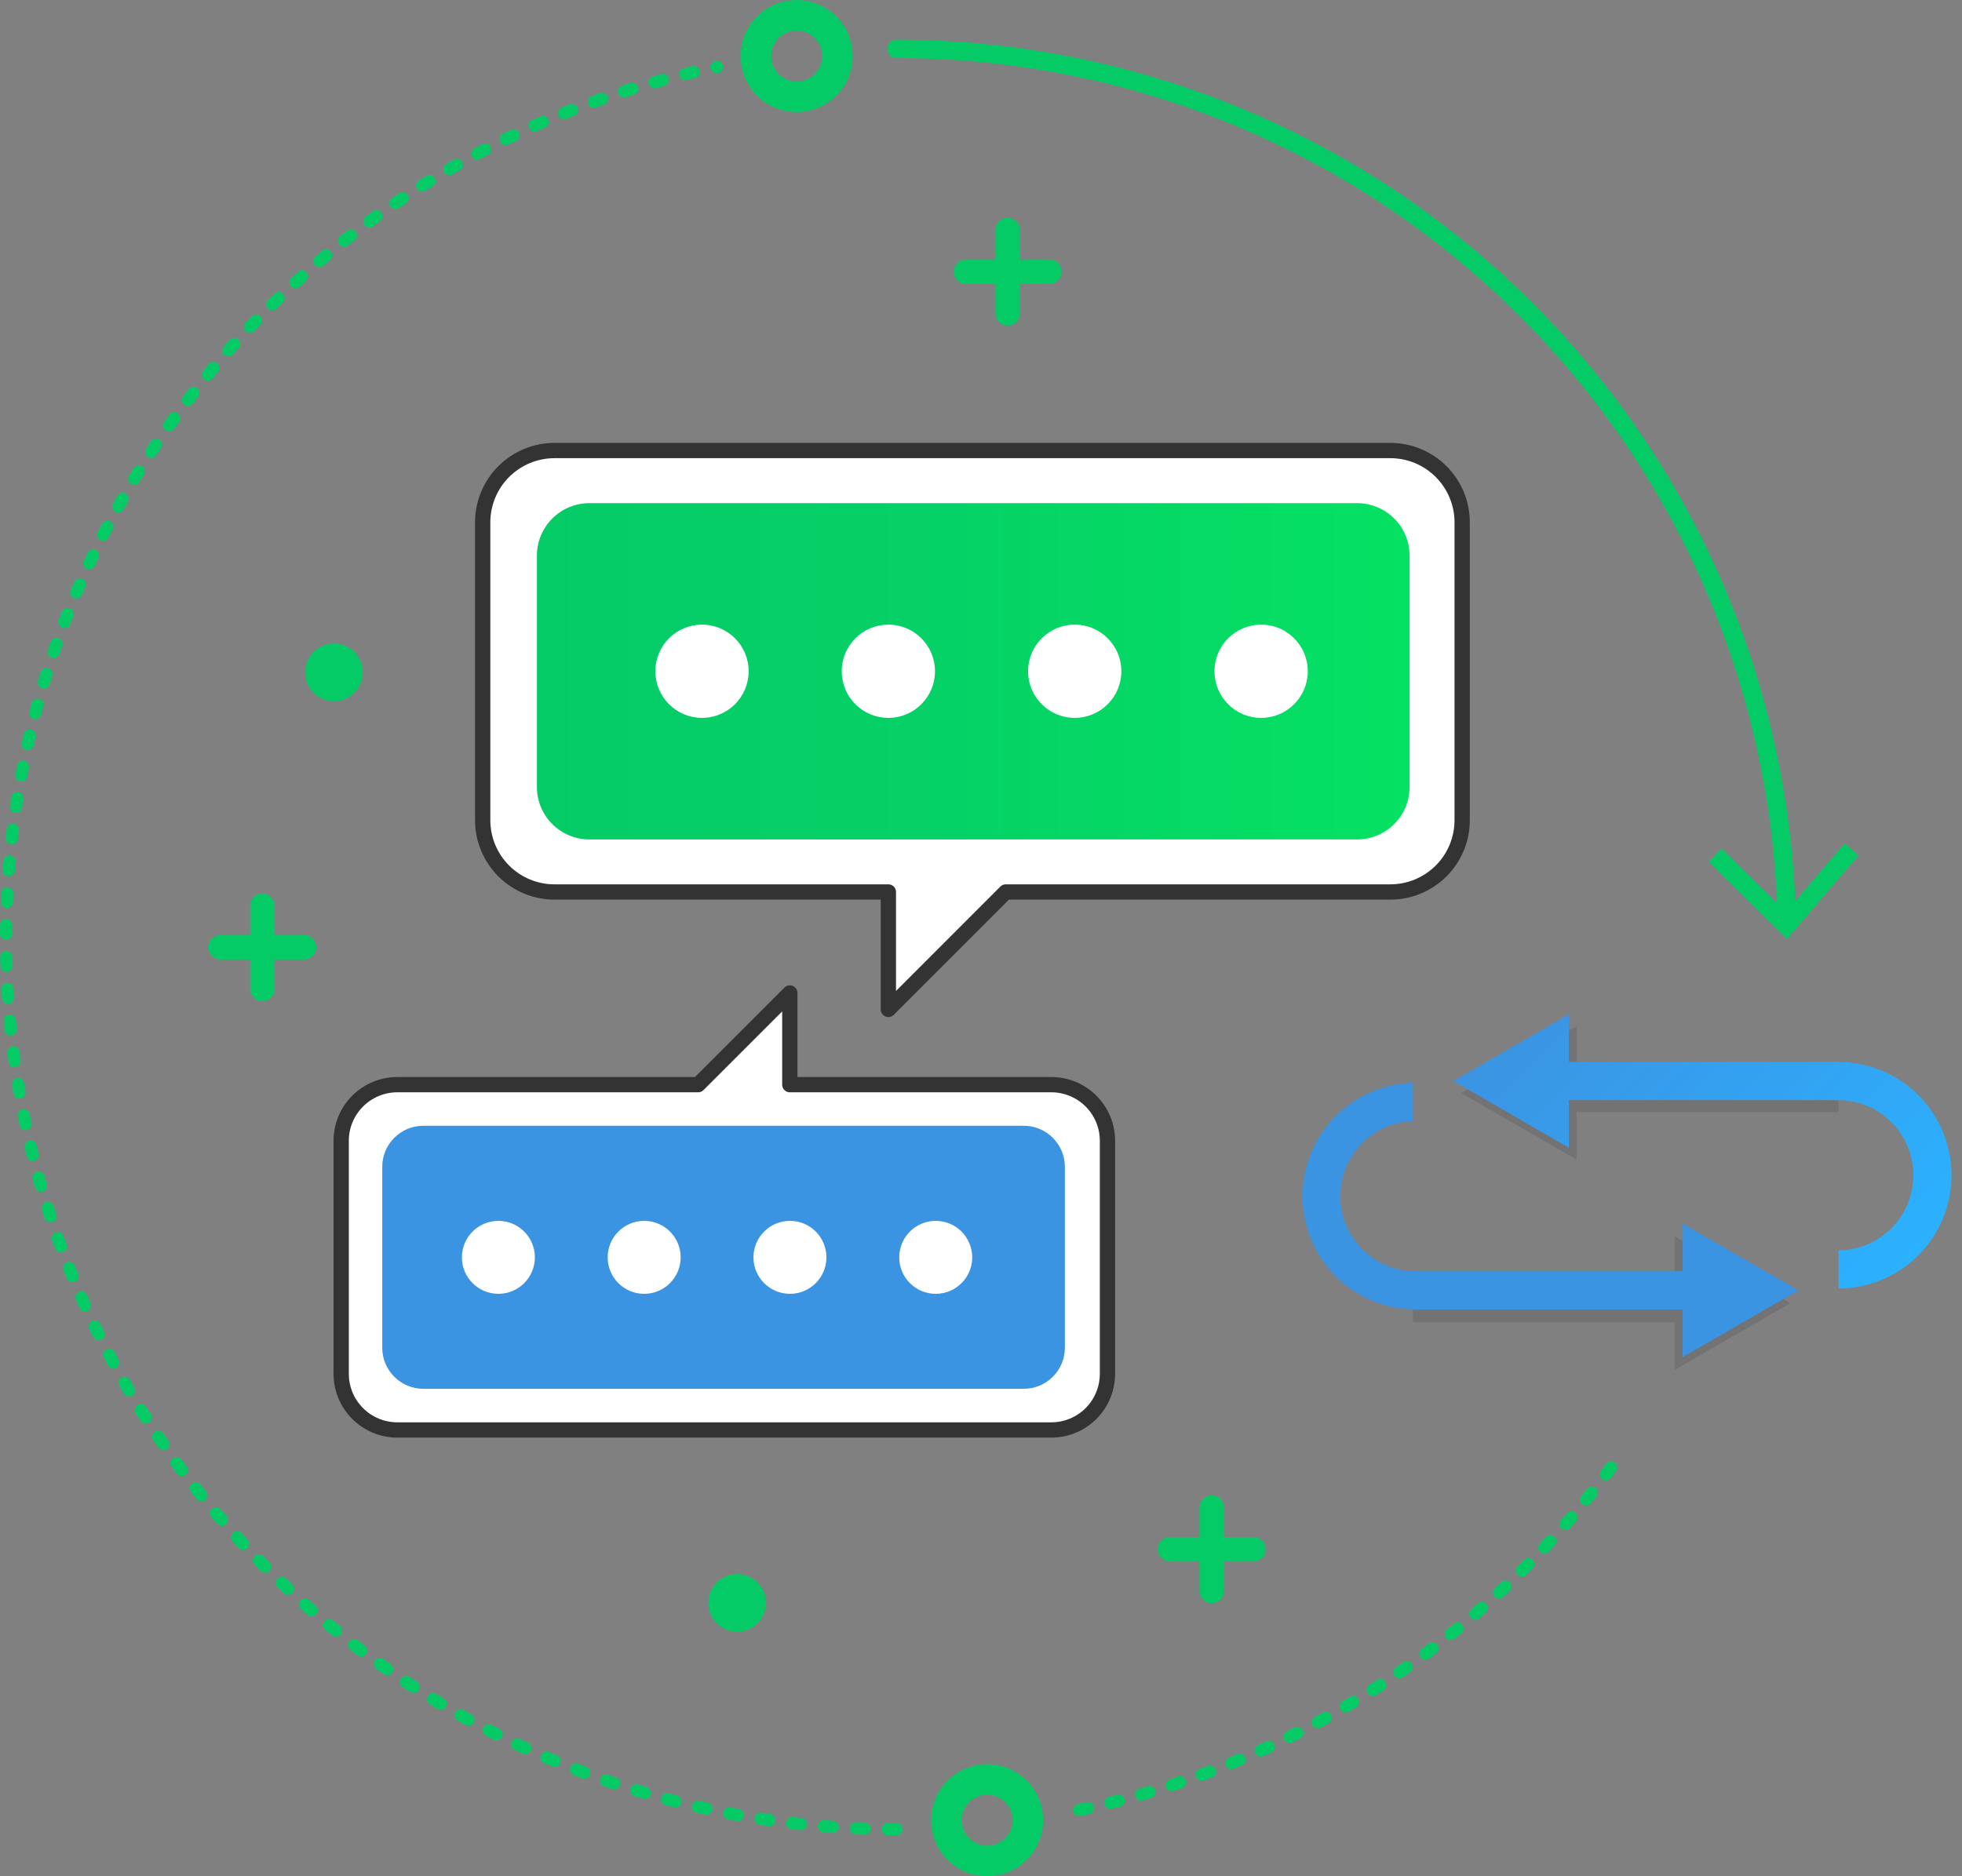 <svg width="115" height="110" viewBox="0 0 115 110" fill="none" xmlns="http://www.w3.org/2000/svg">
<rect x="0" y="0" width="115" height="110" fill="#808080" stroke="none"/>
<g clip-path="url(#clip0_752_16215)">
<path d="M57.859 109.104C59.179 109.104 60.249 108.034 60.249 106.715C60.249 105.395 59.179 104.325 57.859 104.325C56.539 104.325 55.469 105.395 55.469 106.715C55.469 108.034 56.539 109.104 57.859 109.104Z" stroke="#05CB67" stroke-width="1.791" stroke-linecap="round" stroke-linejoin="round"/>
<path d="M46.692 5.675C48.012 5.675 49.082 4.605 49.082 3.285C49.082 1.965 48.012 0.896 46.692 0.896C45.372 0.896 44.303 1.965 44.303 3.285C44.303 4.605 45.372 5.675 46.692 5.675Z" stroke="#05CB67" stroke-width="1.791" stroke-linecap="round" stroke-linejoin="round"/>
<path d="M19.572 41.107C20.506 41.107 21.263 40.35 21.263 39.416C21.263 38.482 20.506 37.725 19.572 37.725C18.638 37.725 17.881 38.482 17.881 39.416C17.881 40.35 18.638 41.107 19.572 41.107Z" fill="#05CB67"/>
<path d="M43.203 95.666C44.136 95.666 44.894 94.909 44.894 93.975C44.894 93.041 44.136 92.284 43.203 92.284C42.269 92.284 41.512 93.041 41.512 93.975C41.512 94.909 42.269 95.666 43.203 95.666Z" fill="#05CB67"/>
<path d="M71.022 88.386V93.273" stroke="#05CB67" stroke-width="1.433" stroke-linecap="round" stroke-linejoin="round"/>
<path d="M73.465 90.83H68.578" stroke="#05CB67" stroke-width="1.433" stroke-linecap="round" stroke-linejoin="round"/>
<path d="M15.38 53.098V57.981" stroke="#05CB67" stroke-width="1.433" stroke-linecap="round" stroke-linejoin="round"/>
<path d="M17.823 55.537H12.937" stroke="#05CB67" stroke-width="1.433" stroke-linecap="round" stroke-linejoin="round"/>
<path d="M59.062 13.485V18.372" stroke="#05CB67" stroke-width="1.433" stroke-linecap="round" stroke-linejoin="round"/>
<path d="M61.506 15.928H56.619" stroke="#05CB67" stroke-width="1.433" stroke-linecap="round" stroke-linejoin="round"/>
<path opacity="0.1" d="M107.764 65.203H92.413V67.99L85.642 64.082L92.413 60.17V62.961H107.764V65.203Z" fill="black"/>
<path d="M107.721 62.258H91.958V59.468L85.187 63.376L91.958 67.288V64.497H107.721C108.889 64.492 110.011 64.95 110.841 65.772C111.671 66.594 112.14 67.711 112.146 68.879C112.152 70.047 111.693 71.169 110.872 71.999C110.05 72.828 108.932 73.298 107.765 73.303V75.543C109.526 75.537 111.213 74.832 112.455 73.582C113.696 72.332 114.391 70.641 114.385 68.879C114.379 67.117 113.674 65.43 112.425 64.189C111.175 62.947 109.483 62.253 107.721 62.258Z" fill="url(#paint0_linear_752_16215)"/>
<path opacity="0.1" d="M82.815 75.281H98.163V72.494L104.938 76.402L98.163 80.315V77.524H82.815V75.281Z" fill="black"/>
<path d="M98.625 74.529H82.862C81.716 74.502 80.625 74.031 79.822 73.213C79.018 72.395 78.565 71.296 78.559 70.15C78.553 69.004 78.994 67.9 79.789 67.074C80.584 66.248 81.67 65.764 82.815 65.726V63.483C81.08 63.529 79.431 64.253 78.222 65.499C77.013 66.744 76.34 68.414 76.346 70.15C76.352 71.886 77.037 73.551 78.255 74.788C79.472 76.026 81.126 76.737 82.862 76.771H98.625V79.562L105.407 75.65L98.633 71.738L98.625 74.529Z" fill="url(#paint1_linear_752_16215)"/>
<path d="M52.546 107.245C39.619 107.244 27.152 102.445 17.56 93.779C7.968 85.113 1.934 73.195 0.625 60.335C-0.684 47.474 2.826 34.585 10.476 24.165C18.125 13.744 29.369 6.532 42.031 3.927" stroke="#05CB67" stroke-width="0.717" stroke-linecap="round" stroke-linejoin="round" stroke-dasharray="0.51 1.36"/>
<path d="M63.261 106.117C76.172 103.371 87.564 95.84 95.147 85.037" stroke="#05CB67" stroke-width="0.717" stroke-linecap="round" stroke-linejoin="round" stroke-dasharray="0.51 1.36"/>
<path d="M52.546 2.866C66.186 2.865 79.284 8.205 89.036 17.741C98.788 27.278 104.419 40.253 104.723 53.889" stroke="#05CB67" stroke-width="1.075" stroke-linecap="round" stroke-linejoin="round"/>
<path d="M100.152 50.514L100.907 49.748L104.673 53.477L108.116 49.45L108.932 50.153L104.737 55.054L100.152 50.514Z" fill="#05CB67"/>
<path d="M81.493 26.414H32.505C31.952 26.414 31.404 26.523 30.892 26.734C30.381 26.946 29.916 27.256 29.525 27.647C29.134 28.039 28.823 28.503 28.612 29.015C28.4 29.526 28.291 30.074 28.292 30.628V48.082C28.291 48.635 28.4 49.184 28.612 49.695C28.823 50.206 29.134 50.671 29.525 51.062C29.916 51.453 30.381 51.764 30.892 51.975C31.404 52.187 31.952 52.296 32.505 52.295H52.07V59.181L58.952 52.295H81.493C82.046 52.295 82.594 52.186 83.105 51.974C83.616 51.763 84.08 51.452 84.471 51.061C84.862 50.67 85.172 50.205 85.383 49.694C85.595 49.183 85.703 48.635 85.703 48.082V30.628C85.703 30.075 85.595 29.527 85.383 29.016C85.172 28.504 84.862 28.04 84.471 27.649C84.08 27.257 83.616 26.947 83.105 26.735C82.594 26.523 82.046 26.414 81.493 26.414Z" fill="white" stroke="#333333" stroke-width="0.896" stroke-linecap="round" stroke-linejoin="round"/>
<path d="M79.544 29.499H34.547C32.847 29.499 31.47 30.877 31.47 32.577V46.137C31.47 47.836 32.847 49.214 34.547 49.214H79.544C81.244 49.214 82.622 47.836 82.622 46.137V32.577C82.622 30.877 81.244 29.499 79.544 29.499Z" fill="url(#paint2_linear_752_16215)"/>
<path d="M52.069 42.088C53.579 42.088 54.803 40.864 54.803 39.355C54.803 37.845 53.579 36.621 52.069 36.621C50.56 36.621 49.336 37.845 49.336 39.355C49.336 40.864 50.56 42.088 52.069 42.088Z" fill="white"/>
<path d="M62.993 42.088C64.502 42.088 65.726 40.864 65.726 39.355C65.726 37.845 64.502 36.621 62.993 36.621C61.483 36.621 60.259 37.845 60.259 39.355C60.259 40.864 61.483 42.088 62.993 42.088Z" fill="white"/>
<path d="M73.92 42.088C75.429 42.088 76.653 40.864 76.653 39.355C76.653 37.845 75.429 36.621 73.92 36.621C72.41 36.621 71.186 37.845 71.186 39.355C71.186 40.864 72.41 42.088 73.92 42.088Z" fill="white"/>
<path d="M41.146 42.088C42.656 42.088 43.88 40.864 43.88 39.355C43.88 37.845 42.656 36.621 41.146 36.621C39.637 36.621 38.413 37.845 38.413 39.355C38.413 40.864 39.637 42.088 41.146 42.088Z" fill="white"/>
<path d="M23.287 83.836H61.621C62.053 83.836 62.482 83.751 62.881 83.585C63.281 83.42 63.644 83.177 63.95 82.871C64.256 82.565 64.498 82.201 64.663 81.801C64.829 81.401 64.913 80.973 64.913 80.54V66.887C64.913 66.454 64.829 66.026 64.663 65.626C64.498 65.226 64.256 64.863 63.95 64.557C63.644 64.251 63.281 64.008 62.881 63.842C62.482 63.676 62.053 63.591 61.621 63.591H46.294V58.217L40.92 63.591H23.29C22.858 63.591 22.429 63.676 22.03 63.842C21.63 64.008 21.267 64.251 20.961 64.557C20.655 64.863 20.413 65.226 20.247 65.626C20.082 66.026 19.997 66.454 19.998 66.887V80.54C19.997 80.973 20.082 81.401 20.247 81.8C20.412 82.2 20.654 82.563 20.96 82.869C21.265 83.175 21.628 83.418 22.027 83.584C22.426 83.75 22.854 83.836 23.287 83.836Z" fill="white" stroke="#333333" stroke-width="0.896" stroke-linecap="round" stroke-linejoin="round"/>
<path d="M24.813 81.422H60.008C61.338 81.422 62.416 80.344 62.416 79.014V68.41C62.416 67.08 61.338 66.002 60.008 66.002H24.813C23.483 66.002 22.405 67.08 22.405 68.41V79.014C22.405 80.344 23.483 81.422 24.813 81.422Z" fill="url(#paint3_linear_752_16215)"/>
<path d="M46.302 75.854C47.483 75.854 48.44 74.897 48.44 73.716C48.44 72.534 47.483 71.577 46.302 71.577C45.12 71.577 44.163 72.534 44.163 73.716C44.163 74.897 45.12 75.854 46.302 75.854Z" fill="white"/>
<path d="M37.757 75.854C38.938 75.854 39.896 74.897 39.896 73.716C39.896 72.534 38.938 71.577 37.757 71.577C36.576 71.577 35.618 72.534 35.618 73.716C35.618 74.897 36.576 75.854 37.757 75.854Z" fill="white"/>
<path d="M29.212 75.854C30.394 75.854 31.351 74.897 31.351 73.716C31.351 72.534 30.394 71.577 29.212 71.577C28.031 71.577 27.074 72.534 27.074 73.716C27.074 74.897 28.031 75.854 29.212 75.854Z" fill="white"/>
<path d="M54.846 75.854C56.027 75.854 56.985 74.897 56.985 73.716C56.985 72.534 56.027 71.577 54.846 71.577C53.665 71.577 52.707 72.534 52.707 73.716C52.707 74.897 53.665 75.854 54.846 75.854Z" fill="white"/>
</g>
<defs>
<linearGradient id="paint0_linear_752_16215" x1="91.775" y1="56.773" x2="110.52" y2="75.514" gradientUnits="userSpaceOnUse">
<stop stop-color="#3B94E2"/>
<stop offset="1" stop-color="#2BB1FF"/>
</linearGradient>
<linearGradient id="paint1_linear_752_16215" x1="62383.6" y1="15615.6" x2="62885.6" y2="14707.9" gradientUnits="userSpaceOnUse">
<stop stop-color="#3B94E2"/>
<stop offset="1" stop-color="#2BB1FF"/>
</linearGradient>
<linearGradient id="paint2_linear_752_16215" x1="31.47" y1="39.355" x2="82.622" y2="39.355" gradientUnits="userSpaceOnUse">
<stop stop-color="#05CB67"/>
<stop offset="0.44" stop-color="#05D166"/>
<stop offset="1" stop-color="#05E163"/>
</linearGradient>
<linearGradient id="paint3_linear_752_16215" x1="-551767" y1="-21479.7" x2="-556235" y2="-21479.7" gradientUnits="userSpaceOnUse">
<stop stop-color="#3B94E2"/>
<stop offset="1" stop-color="#2BB1FF"/>
</linearGradient>
<clipPath id="clip0_752_16215">
<rect width="114.364" height="110" fill="white"/>
</clipPath>
</defs>
</svg>
